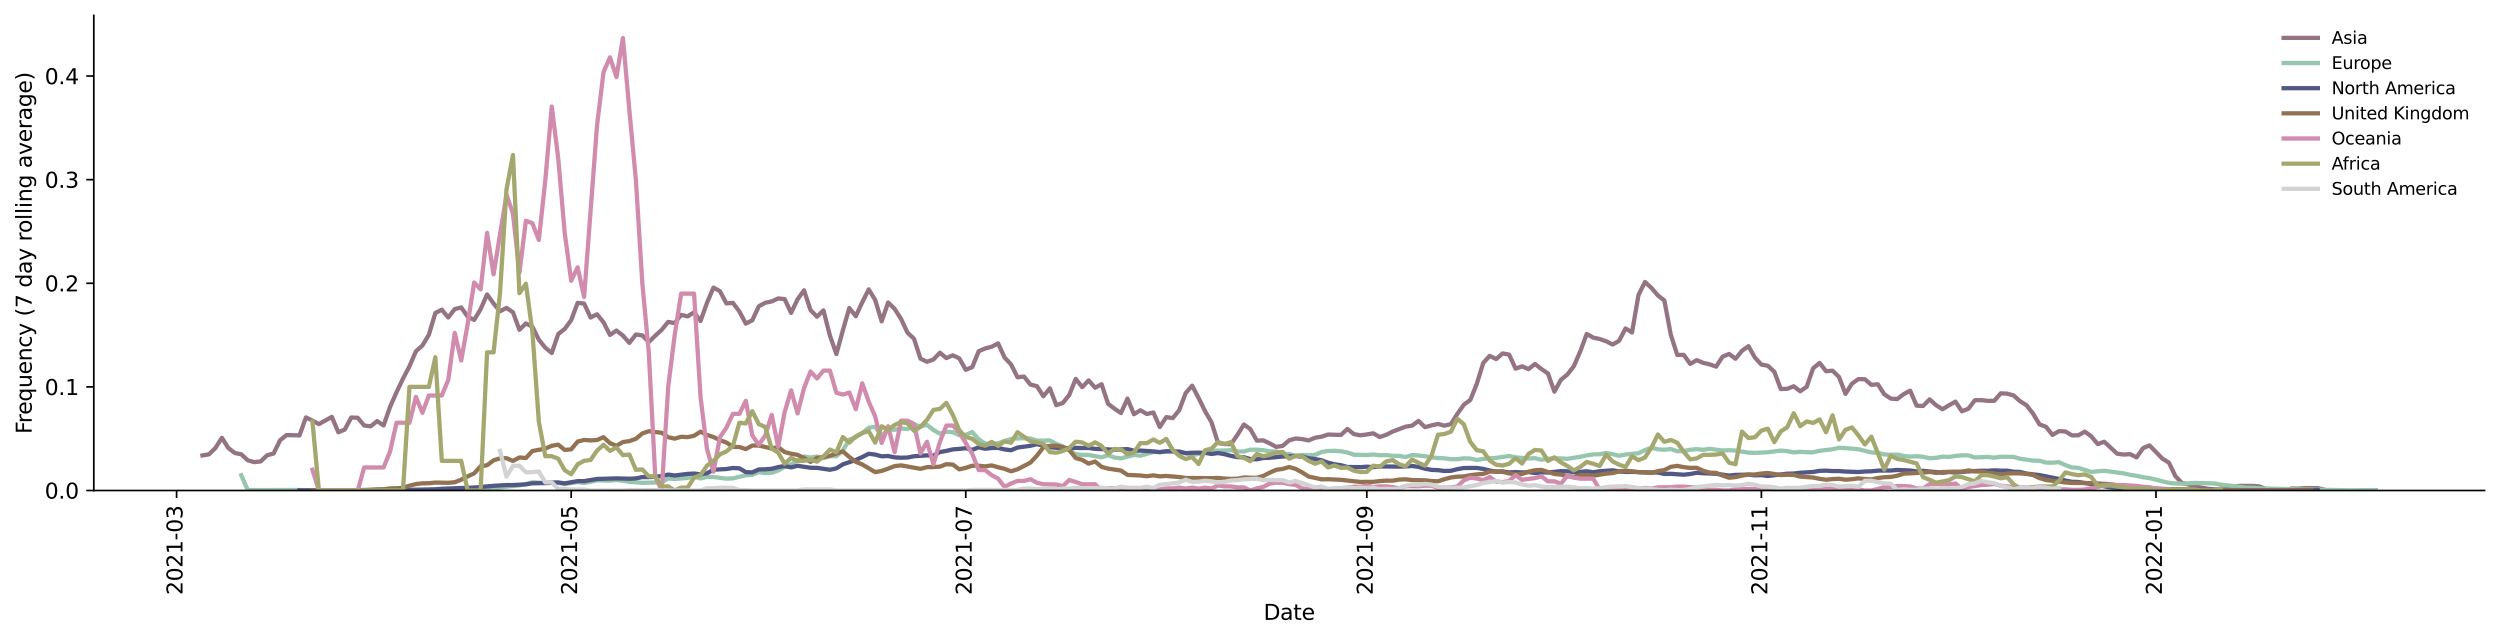 <?xml version="1.0" encoding="utf-8" standalone="no"?>
<!DOCTYPE svg PUBLIC "-//W3C//DTD SVG 1.1//EN"
  "http://www.w3.org/Graphics/SVG/1.1/DTD/svg11.dtd">
<svg height="298.621pt" version="1.1" viewBox="0 0 1166.981 298.621" width="1166.981pt" xmlns="http://www.w3.org/2000/svg" xmlns:xlink="http://www.w3.org/1999/xlink">
 <defs>
  <style type="text/css">*{stroke-linecap:butt;stroke-linejoin:round;}</style>
 </defs>
 <g id="figure_1">
  <g id="patch_1">
   <path d="M 0 298.621 
L 1166.981 298.621 
L 1166.981 0 
L 0 0 
z
" style="fill:#ffffff;"/>
  </g>
  <g id="axes_1">
   <g id="patch_2">
    <path d="M 43.781 228.96 
L 1159.781 228.96 
L 1159.781 7.2 
L 43.781 7.2 
z
" style="fill:#ffffff;"/>
   </g>
   <g id="matplotlib.axis_1">
    <g id="xtick_1">
     <g id="line2d_1">
      <defs>
       <path d="M 0 0 
L 0 3.5 
" id="m35ebd644ab" style="stroke:#000000;stroke-width:0.8;"/>
      </defs>
      <g>
       <use style="stroke:#000000;stroke-width:0.8;" x="82.431" xlink:href="#m35ebd644ab" y="228.96"/>
      </g>
     </g>
     <g id="text_1">
      <!-- 2021-03 -->
      <g transform="translate(85.19 277.743)rotate(-90)scale(0.1 -0.1)">
       <defs>
        <path d="M 1228 531 
L 3431 531 
L 3431 0 
L 469 0 
L 469 531 
Q 828 903 1448 1529 
Q 2069 2156 2228 2338 
Q 2531 2678 2651 2914 
Q 2772 3150 2772 3378 
Q 2772 3750 2511 3984 
Q 2250 4219 1831 4219 
Q 1534 4219 1204 4116 
Q 875 4013 500 3803 
L 500 4441 
Q 881 4594 1212 4672 
Q 1544 4750 1819 4750 
Q 2544 4750 2975 4387 
Q 3406 4025 3406 3419 
Q 3406 3131 3298 2873 
Q 3191 2616 2906 2266 
Q 2828 2175 2409 1742 
Q 1991 1309 1228 531 
z
" id="DejaVuSans-32" transform="scale(0.016)"/>
        <path d="M 2034 4250 
Q 1547 4250 1301 3770 
Q 1056 3291 1056 2328 
Q 1056 1369 1301 889 
Q 1547 409 2034 409 
Q 2525 409 2770 889 
Q 3016 1369 3016 2328 
Q 3016 3291 2770 3770 
Q 2525 4250 2034 4250 
z
M 2034 4750 
Q 2819 4750 3233 4129 
Q 3647 3509 3647 2328 
Q 3647 1150 3233 529 
Q 2819 -91 2034 -91 
Q 1250 -91 836 529 
Q 422 1150 422 2328 
Q 422 3509 836 4129 
Q 1250 4750 2034 4750 
z
" id="DejaVuSans-30" transform="scale(0.016)"/>
        <path d="M 794 531 
L 1825 531 
L 1825 4091 
L 703 3866 
L 703 4441 
L 1819 4666 
L 2450 4666 
L 2450 531 
L 3481 531 
L 3481 0 
L 794 0 
L 794 531 
z
" id="DejaVuSans-31" transform="scale(0.016)"/>
        <path d="M 313 2009 
L 1997 2009 
L 1997 1497 
L 313 1497 
L 313 2009 
z
" id="DejaVuSans-2d" transform="scale(0.016)"/>
        <path d="M 2597 2516 
Q 3050 2419 3304 2112 
Q 3559 1806 3559 1356 
Q 3559 666 3084 287 
Q 2609 -91 1734 -91 
Q 1441 -91 1130 -33 
Q 819 25 488 141 
L 488 750 
Q 750 597 1062 519 
Q 1375 441 1716 441 
Q 2309 441 2620 675 
Q 2931 909 2931 1356 
Q 2931 1769 2642 2001 
Q 2353 2234 1838 2234 
L 1294 2234 
L 1294 2753 
L 1863 2753 
Q 2328 2753 2575 2939 
Q 2822 3125 2822 3475 
Q 2822 3834 2567 4026 
Q 2313 4219 1838 4219 
Q 1578 4219 1281 4162 
Q 984 4106 628 3988 
L 628 4550 
Q 988 4650 1302 4700 
Q 1616 4750 1894 4750 
Q 2613 4750 3031 4423 
Q 3450 4097 3450 3541 
Q 3450 3153 3228 2886 
Q 3006 2619 2597 2516 
z
" id="DejaVuSans-33" transform="scale(0.016)"/>
       </defs>
       <use xlink:href="#DejaVuSans-32"/>
       <use x="63.623" xlink:href="#DejaVuSans-30"/>
       <use x="127.246" xlink:href="#DejaVuSans-32"/>
       <use x="190.869" xlink:href="#DejaVuSans-31"/>
       <use x="254.492" xlink:href="#DejaVuSans-2d"/>
       <use x="290.576" xlink:href="#DejaVuSans-30"/>
       <use x="354.199" xlink:href="#DejaVuSans-33"/>
      </g>
     </g>
    </g>
    <g id="xtick_2">
     <g id="line2d_2">
      <g>
       <use style="stroke:#000000;stroke-width:0.8;" x="266.619" xlink:href="#m35ebd644ab" y="228.96"/>
      </g>
     </g>
     <g id="text_2">
      <!-- 2021-05 -->
      <g transform="translate(269.378 277.743)rotate(-90)scale(0.1 -0.1)">
       <defs>
        <path d="M 691 4666 
L 3169 4666 
L 3169 4134 
L 1269 4134 
L 1269 2991 
Q 1406 3038 1543 3061 
Q 1681 3084 1819 3084 
Q 2600 3084 3056 2656 
Q 3513 2228 3513 1497 
Q 3513 744 3044 326 
Q 2575 -91 1722 -91 
Q 1428 -91 1123 -41 
Q 819 9 494 109 
L 494 744 
Q 775 591 1075 516 
Q 1375 441 1709 441 
Q 2250 441 2565 725 
Q 2881 1009 2881 1497 
Q 2881 1984 2565 2268 
Q 2250 2553 1709 2553 
Q 1456 2553 1204 2497 
Q 953 2441 691 2322 
L 691 4666 
z
" id="DejaVuSans-35" transform="scale(0.016)"/>
       </defs>
       <use xlink:href="#DejaVuSans-32"/>
       <use x="63.623" xlink:href="#DejaVuSans-30"/>
       <use x="127.246" xlink:href="#DejaVuSans-32"/>
       <use x="190.869" xlink:href="#DejaVuSans-31"/>
       <use x="254.492" xlink:href="#DejaVuSans-2d"/>
       <use x="290.576" xlink:href="#DejaVuSans-30"/>
       <use x="354.199" xlink:href="#DejaVuSans-35"/>
      </g>
     </g>
    </g>
    <g id="xtick_3">
     <g id="line2d_3">
      <g>
       <use style="stroke:#000000;stroke-width:0.8;" x="450.807" xlink:href="#m35ebd644ab" y="228.96"/>
      </g>
     </g>
     <g id="text_3">
      <!-- 2021-07 -->
      <g transform="translate(453.567 277.743)rotate(-90)scale(0.1 -0.1)">
       <defs>
        <path d="M 525 4666 
L 3525 4666 
L 3525 4397 
L 1831 0 
L 1172 0 
L 2766 4134 
L 525 4134 
L 525 4666 
z
" id="DejaVuSans-37" transform="scale(0.016)"/>
       </defs>
       <use xlink:href="#DejaVuSans-32"/>
       <use x="63.623" xlink:href="#DejaVuSans-30"/>
       <use x="127.246" xlink:href="#DejaVuSans-32"/>
       <use x="190.869" xlink:href="#DejaVuSans-31"/>
       <use x="254.492" xlink:href="#DejaVuSans-2d"/>
       <use x="290.576" xlink:href="#DejaVuSans-30"/>
       <use x="354.199" xlink:href="#DejaVuSans-37"/>
      </g>
     </g>
    </g>
    <g id="xtick_4">
     <g id="line2d_4">
      <g>
       <use style="stroke:#000000;stroke-width:0.8;" x="638.015" xlink:href="#m35ebd644ab" y="228.96"/>
      </g>
     </g>
     <g id="text_4">
      <!-- 2021-09 -->
      <g transform="translate(640.774 277.743)rotate(-90)scale(0.1 -0.1)">
       <defs>
        <path d="M 703 97 
L 703 672 
Q 941 559 1184 500 
Q 1428 441 1663 441 
Q 2288 441 2617 861 
Q 2947 1281 2994 2138 
Q 2813 1869 2534 1725 
Q 2256 1581 1919 1581 
Q 1219 1581 811 2004 
Q 403 2428 403 3163 
Q 403 3881 828 4315 
Q 1253 4750 1959 4750 
Q 2769 4750 3195 4129 
Q 3622 3509 3622 2328 
Q 3622 1225 3098 567 
Q 2575 -91 1691 -91 
Q 1453 -91 1209 -44 
Q 966 3 703 97 
z
M 1959 2075 
Q 2384 2075 2632 2365 
Q 2881 2656 2881 3163 
Q 2881 3666 2632 3958 
Q 2384 4250 1959 4250 
Q 1534 4250 1286 3958 
Q 1038 3666 1038 3163 
Q 1038 2656 1286 2365 
Q 1534 2075 1959 2075 
z
" id="DejaVuSans-39" transform="scale(0.016)"/>
       </defs>
       <use xlink:href="#DejaVuSans-32"/>
       <use x="63.623" xlink:href="#DejaVuSans-30"/>
       <use x="127.246" xlink:href="#DejaVuSans-32"/>
       <use x="190.869" xlink:href="#DejaVuSans-31"/>
       <use x="254.492" xlink:href="#DejaVuSans-2d"/>
       <use x="290.576" xlink:href="#DejaVuSans-30"/>
       <use x="354.199" xlink:href="#DejaVuSans-39"/>
      </g>
     </g>
    </g>
    <g id="xtick_5">
     <g id="line2d_5">
      <g>
       <use style="stroke:#000000;stroke-width:0.8;" x="822.203" xlink:href="#m35ebd644ab" y="228.96"/>
      </g>
     </g>
     <g id="text_5">
      <!-- 2021-11 -->
      <g transform="translate(824.963 277.743)rotate(-90)scale(0.1 -0.1)">
       <use xlink:href="#DejaVuSans-32"/>
       <use x="63.623" xlink:href="#DejaVuSans-30"/>
       <use x="127.246" xlink:href="#DejaVuSans-32"/>
       <use x="190.869" xlink:href="#DejaVuSans-31"/>
       <use x="254.492" xlink:href="#DejaVuSans-2d"/>
       <use x="290.576" xlink:href="#DejaVuSans-31"/>
       <use x="354.199" xlink:href="#DejaVuSans-31"/>
      </g>
     </g>
    </g>
    <g id="xtick_6">
     <g id="line2d_6">
      <g>
       <use style="stroke:#000000;stroke-width:0.8;" x="1006.392" xlink:href="#m35ebd644ab" y="228.96"/>
      </g>
     </g>
     <g id="text_6">
      <!-- 2022-01 -->
      <g transform="translate(1009.151 277.743)rotate(-90)scale(0.1 -0.1)">
       <use xlink:href="#DejaVuSans-32"/>
       <use x="63.623" xlink:href="#DejaVuSans-30"/>
       <use x="127.246" xlink:href="#DejaVuSans-32"/>
       <use x="190.869" xlink:href="#DejaVuSans-32"/>
       <use x="254.492" xlink:href="#DejaVuSans-2d"/>
       <use x="290.576" xlink:href="#DejaVuSans-30"/>
       <use x="354.199" xlink:href="#DejaVuSans-31"/>
      </g>
     </g>
    </g>
    <g id="text_7">
     <!-- Date -->
     <g transform="translate(589.83 289.341)scale(0.1 -0.1)">
      <defs>
       <path d="M 1259 4147 
L 1259 519 
L 2022 519 
Q 2988 519 3436 956 
Q 3884 1394 3884 2338 
Q 3884 3275 3436 3711 
Q 2988 4147 2022 4147 
L 1259 4147 
z
M 628 4666 
L 1925 4666 
Q 3281 4666 3915 4102 
Q 4550 3538 4550 2338 
Q 4550 1131 3912 565 
Q 3275 0 1925 0 
L 628 0 
L 628 4666 
z
" id="DejaVuSans-44" transform="scale(0.016)"/>
       <path d="M 2194 1759 
Q 1497 1759 1228 1600 
Q 959 1441 959 1056 
Q 959 750 1161 570 
Q 1363 391 1709 391 
Q 2188 391 2477 730 
Q 2766 1069 2766 1631 
L 2766 1759 
L 2194 1759 
z
M 3341 1997 
L 3341 0 
L 2766 0 
L 2766 531 
Q 2569 213 2275 61 
Q 1981 -91 1556 -91 
Q 1019 -91 701 211 
Q 384 513 384 1019 
Q 384 1609 779 1909 
Q 1175 2209 1959 2209 
L 2766 2209 
L 2766 2266 
Q 2766 2663 2505 2880 
Q 2244 3097 1772 3097 
Q 1472 3097 1187 3025 
Q 903 2953 641 2809 
L 641 3341 
Q 956 3463 1253 3523 
Q 1550 3584 1831 3584 
Q 2591 3584 2966 3190 
Q 3341 2797 3341 1997 
z
" id="DejaVuSans-61" transform="scale(0.016)"/>
       <path d="M 1172 4494 
L 1172 3500 
L 2356 3500 
L 2356 3053 
L 1172 3053 
L 1172 1153 
Q 1172 725 1289 603 
Q 1406 481 1766 481 
L 2356 481 
L 2356 0 
L 1766 0 
Q 1100 0 847 248 
Q 594 497 594 1153 
L 594 3053 
L 172 3053 
L 172 3500 
L 594 3500 
L 594 4494 
L 1172 4494 
z
" id="DejaVuSans-74" transform="scale(0.016)"/>
       <path d="M 3597 1894 
L 3597 1613 
L 953 1613 
Q 991 1019 1311 708 
Q 1631 397 2203 397 
Q 2534 397 2845 478 
Q 3156 559 3463 722 
L 3463 178 
Q 3153 47 2828 -22 
Q 2503 -91 2169 -91 
Q 1331 -91 842 396 
Q 353 884 353 1716 
Q 353 2575 817 3079 
Q 1281 3584 2069 3584 
Q 2775 3584 3186 3129 
Q 3597 2675 3597 1894 
z
M 3022 2063 
Q 3016 2534 2758 2815 
Q 2500 3097 2075 3097 
Q 1594 3097 1305 2825 
Q 1016 2553 972 2059 
L 3022 2063 
z
" id="DejaVuSans-65" transform="scale(0.016)"/>
      </defs>
      <use xlink:href="#DejaVuSans-44"/>
      <use x="77.002" xlink:href="#DejaVuSans-61"/>
      <use x="138.281" xlink:href="#DejaVuSans-74"/>
      <use x="177.49" xlink:href="#DejaVuSans-65"/>
     </g>
    </g>
   </g>
   <g id="matplotlib.axis_2">
    <g id="ytick_1">
     <g id="line2d_7">
      <defs>
       <path d="M 0 0 
L -3.5 0 
" id="mbe290a6f33" style="stroke:#000000;stroke-width:0.8;"/>
      </defs>
      <g>
       <use style="stroke:#000000;stroke-width:0.8;" x="43.781" xlink:href="#mbe290a6f33" y="228.96"/>
      </g>
     </g>
     <g id="text_8">
      <!-- 0.0 -->
      <g transform="translate(20.878 232.759)scale(0.1 -0.1)">
       <defs>
        <path d="M 684 794 
L 1344 794 
L 1344 0 
L 684 0 
L 684 794 
z
" id="DejaVuSans-2e" transform="scale(0.016)"/>
       </defs>
       <use xlink:href="#DejaVuSans-30"/>
       <use x="63.623" xlink:href="#DejaVuSans-2e"/>
       <use x="95.41" xlink:href="#DejaVuSans-30"/>
      </g>
     </g>
    </g>
    <g id="ytick_2">
     <g id="line2d_8">
      <g>
       <use style="stroke:#000000;stroke-width:0.8;" x="43.781" xlink:href="#mbe290a6f33" y="180.594"/>
      </g>
     </g>
     <g id="text_9">
      <!-- 0.1 -->
      <g transform="translate(20.878 184.393)scale(0.1 -0.1)">
       <use xlink:href="#DejaVuSans-30"/>
       <use x="63.623" xlink:href="#DejaVuSans-2e"/>
       <use x="95.41" xlink:href="#DejaVuSans-31"/>
      </g>
     </g>
    </g>
    <g id="ytick_3">
     <g id="line2d_9">
      <g>
       <use style="stroke:#000000;stroke-width:0.8;" x="43.781" xlink:href="#mbe290a6f33" y="132.227"/>
      </g>
     </g>
     <g id="text_10">
      <!-- 0.2 -->
      <g transform="translate(20.878 136.026)scale(0.1 -0.1)">
       <use xlink:href="#DejaVuSans-30"/>
       <use x="63.623" xlink:href="#DejaVuSans-2e"/>
       <use x="95.41" xlink:href="#DejaVuSans-32"/>
      </g>
     </g>
    </g>
    <g id="ytick_4">
     <g id="line2d_10">
      <g>
       <use style="stroke:#000000;stroke-width:0.8;" x="43.781" xlink:href="#mbe290a6f33" y="83.861"/>
      </g>
     </g>
     <g id="text_11">
      <!-- 0.3 -->
      <g transform="translate(20.878 87.66)scale(0.1 -0.1)">
       <use xlink:href="#DejaVuSans-30"/>
       <use x="63.623" xlink:href="#DejaVuSans-2e"/>
       <use x="95.41" xlink:href="#DejaVuSans-33"/>
      </g>
     </g>
    </g>
    <g id="ytick_5">
     <g id="line2d_11">
      <g>
       <use style="stroke:#000000;stroke-width:0.8;" x="43.781" xlink:href="#mbe290a6f33" y="35.494"/>
      </g>
     </g>
     <g id="text_12">
      <!-- 0.4 -->
      <g transform="translate(20.878 39.294)scale(0.1 -0.1)">
       <defs>
        <path d="M 2419 4116 
L 825 1625 
L 2419 1625 
L 2419 4116 
z
M 2253 4666 
L 3047 4666 
L 3047 1625 
L 3713 1625 
L 3713 1100 
L 3047 1100 
L 3047 0 
L 2419 0 
L 2419 1100 
L 313 1100 
L 313 1709 
L 2253 4666 
z
" id="DejaVuSans-34" transform="scale(0.016)"/>
       </defs>
       <use xlink:href="#DejaVuSans-30"/>
       <use x="63.623" xlink:href="#DejaVuSans-2e"/>
       <use x="95.41" xlink:href="#DejaVuSans-34"/>
      </g>
     </g>
    </g>
    <g id="text_13">
     <!-- Frequency (7 day rolling average) -->
     <g transform="translate(14.798 202.529)rotate(-90)scale(0.1 -0.1)">
      <defs>
       <path d="M 628 4666 
L 3309 4666 
L 3309 4134 
L 1259 4134 
L 1259 2759 
L 3109 2759 
L 3109 2228 
L 1259 2228 
L 1259 0 
L 628 0 
L 628 4666 
z
" id="DejaVuSans-46" transform="scale(0.016)"/>
       <path d="M 2631 2963 
Q 2534 3019 2420 3045 
Q 2306 3072 2169 3072 
Q 1681 3072 1420 2755 
Q 1159 2438 1159 1844 
L 1159 0 
L 581 0 
L 581 3500 
L 1159 3500 
L 1159 2956 
Q 1341 3275 1631 3429 
Q 1922 3584 2338 3584 
Q 2397 3584 2469 3576 
Q 2541 3569 2628 3553 
L 2631 2963 
z
" id="DejaVuSans-72" transform="scale(0.016)"/>
       <path d="M 947 1747 
Q 947 1113 1208 752 
Q 1469 391 1925 391 
Q 2381 391 2643 752 
Q 2906 1113 2906 1747 
Q 2906 2381 2643 2742 
Q 2381 3103 1925 3103 
Q 1469 3103 1208 2742 
Q 947 2381 947 1747 
z
M 2906 525 
Q 2725 213 2448 61 
Q 2172 -91 1784 -91 
Q 1150 -91 751 415 
Q 353 922 353 1747 
Q 353 2572 751 3078 
Q 1150 3584 1784 3584 
Q 2172 3584 2448 3432 
Q 2725 3281 2906 2969 
L 2906 3500 
L 3481 3500 
L 3481 -1331 
L 2906 -1331 
L 2906 525 
z
" id="DejaVuSans-71" transform="scale(0.016)"/>
       <path d="M 544 1381 
L 544 3500 
L 1119 3500 
L 1119 1403 
Q 1119 906 1312 657 
Q 1506 409 1894 409 
Q 2359 409 2629 706 
Q 2900 1003 2900 1516 
L 2900 3500 
L 3475 3500 
L 3475 0 
L 2900 0 
L 2900 538 
Q 2691 219 2414 64 
Q 2138 -91 1772 -91 
Q 1169 -91 856 284 
Q 544 659 544 1381 
z
M 1991 3584 
L 1991 3584 
z
" id="DejaVuSans-75" transform="scale(0.016)"/>
       <path d="M 3513 2113 
L 3513 0 
L 2938 0 
L 2938 2094 
Q 2938 2591 2744 2837 
Q 2550 3084 2163 3084 
Q 1697 3084 1428 2787 
Q 1159 2491 1159 1978 
L 1159 0 
L 581 0 
L 581 3500 
L 1159 3500 
L 1159 2956 
Q 1366 3272 1645 3428 
Q 1925 3584 2291 3584 
Q 2894 3584 3203 3211 
Q 3513 2838 3513 2113 
z
" id="DejaVuSans-6e" transform="scale(0.016)"/>
       <path d="M 3122 3366 
L 3122 2828 
Q 2878 2963 2633 3030 
Q 2388 3097 2138 3097 
Q 1578 3097 1268 2742 
Q 959 2388 959 1747 
Q 959 1106 1268 751 
Q 1578 397 2138 397 
Q 2388 397 2633 464 
Q 2878 531 3122 666 
L 3122 134 
Q 2881 22 2623 -34 
Q 2366 -91 2075 -91 
Q 1284 -91 818 406 
Q 353 903 353 1747 
Q 353 2603 823 3093 
Q 1294 3584 2113 3584 
Q 2378 3584 2631 3529 
Q 2884 3475 3122 3366 
z
" id="DejaVuSans-63" transform="scale(0.016)"/>
       <path d="M 2059 -325 
Q 1816 -950 1584 -1140 
Q 1353 -1331 966 -1331 
L 506 -1331 
L 506 -850 
L 844 -850 
Q 1081 -850 1212 -737 
Q 1344 -625 1503 -206 
L 1606 56 
L 191 3500 
L 800 3500 
L 1894 763 
L 2988 3500 
L 3597 3500 
L 2059 -325 
z
" id="DejaVuSans-79" transform="scale(0.016)"/>
       <path id="DejaVuSans-20" transform="scale(0.016)"/>
       <path d="M 1984 4856 
Q 1566 4138 1362 3434 
Q 1159 2731 1159 2009 
Q 1159 1288 1364 580 
Q 1569 -128 1984 -844 
L 1484 -844 
Q 1016 -109 783 600 
Q 550 1309 550 2009 
Q 550 2706 781 3412 
Q 1013 4119 1484 4856 
L 1984 4856 
z
" id="DejaVuSans-28" transform="scale(0.016)"/>
       <path d="M 2906 2969 
L 2906 4863 
L 3481 4863 
L 3481 0 
L 2906 0 
L 2906 525 
Q 2725 213 2448 61 
Q 2172 -91 1784 -91 
Q 1150 -91 751 415 
Q 353 922 353 1747 
Q 353 2572 751 3078 
Q 1150 3584 1784 3584 
Q 2172 3584 2448 3432 
Q 2725 3281 2906 2969 
z
M 947 1747 
Q 947 1113 1208 752 
Q 1469 391 1925 391 
Q 2381 391 2643 752 
Q 2906 1113 2906 1747 
Q 2906 2381 2643 2742 
Q 2381 3103 1925 3103 
Q 1469 3103 1208 2742 
Q 947 2381 947 1747 
z
" id="DejaVuSans-64" transform="scale(0.016)"/>
       <path d="M 1959 3097 
Q 1497 3097 1228 2736 
Q 959 2375 959 1747 
Q 959 1119 1226 758 
Q 1494 397 1959 397 
Q 2419 397 2687 759 
Q 2956 1122 2956 1747 
Q 2956 2369 2687 2733 
Q 2419 3097 1959 3097 
z
M 1959 3584 
Q 2709 3584 3137 3096 
Q 3566 2609 3566 1747 
Q 3566 888 3137 398 
Q 2709 -91 1959 -91 
Q 1206 -91 779 398 
Q 353 888 353 1747 
Q 353 2609 779 3096 
Q 1206 3584 1959 3584 
z
" id="DejaVuSans-6f" transform="scale(0.016)"/>
       <path d="M 603 4863 
L 1178 4863 
L 1178 0 
L 603 0 
L 603 4863 
z
" id="DejaVuSans-6c" transform="scale(0.016)"/>
       <path d="M 603 3500 
L 1178 3500 
L 1178 0 
L 603 0 
L 603 3500 
z
M 603 4863 
L 1178 4863 
L 1178 4134 
L 603 4134 
L 603 4863 
z
" id="DejaVuSans-69" transform="scale(0.016)"/>
       <path d="M 2906 1791 
Q 2906 2416 2648 2759 
Q 2391 3103 1925 3103 
Q 1463 3103 1205 2759 
Q 947 2416 947 1791 
Q 947 1169 1205 825 
Q 1463 481 1925 481 
Q 2391 481 2648 825 
Q 2906 1169 2906 1791 
z
M 3481 434 
Q 3481 -459 3084 -895 
Q 2688 -1331 1869 -1331 
Q 1566 -1331 1297 -1286 
Q 1028 -1241 775 -1147 
L 775 -588 
Q 1028 -725 1275 -790 
Q 1522 -856 1778 -856 
Q 2344 -856 2625 -561 
Q 2906 -266 2906 331 
L 2906 616 
Q 2728 306 2450 153 
Q 2172 0 1784 0 
Q 1141 0 747 490 
Q 353 981 353 1791 
Q 353 2603 747 3093 
Q 1141 3584 1784 3584 
Q 2172 3584 2450 3431 
Q 2728 3278 2906 2969 
L 2906 3500 
L 3481 3500 
L 3481 434 
z
" id="DejaVuSans-67" transform="scale(0.016)"/>
       <path d="M 191 3500 
L 800 3500 
L 1894 563 
L 2988 3500 
L 3597 3500 
L 2284 0 
L 1503 0 
L 191 3500 
z
" id="DejaVuSans-76" transform="scale(0.016)"/>
       <path d="M 513 4856 
L 1013 4856 
Q 1481 4119 1714 3412 
Q 1947 2706 1947 2009 
Q 1947 1309 1714 600 
Q 1481 -109 1013 -844 
L 513 -844 
Q 928 -128 1133 580 
Q 1338 1288 1338 2009 
Q 1338 2731 1133 3434 
Q 928 4138 513 4856 
z
" id="DejaVuSans-29" transform="scale(0.016)"/>
      </defs>
      <use xlink:href="#DejaVuSans-46"/>
      <use x="50.27" xlink:href="#DejaVuSans-72"/>
      <use x="89.133" xlink:href="#DejaVuSans-65"/>
      <use x="150.656" xlink:href="#DejaVuSans-71"/>
      <use x="214.133" xlink:href="#DejaVuSans-75"/>
      <use x="277.512" xlink:href="#DejaVuSans-65"/>
      <use x="339.035" xlink:href="#DejaVuSans-6e"/>
      <use x="402.414" xlink:href="#DejaVuSans-63"/>
      <use x="457.395" xlink:href="#DejaVuSans-79"/>
      <use x="516.574" xlink:href="#DejaVuSans-20"/>
      <use x="548.361" xlink:href="#DejaVuSans-28"/>
      <use x="587.375" xlink:href="#DejaVuSans-37"/>
      <use x="650.998" xlink:href="#DejaVuSans-20"/>
      <use x="682.785" xlink:href="#DejaVuSans-64"/>
      <use x="746.262" xlink:href="#DejaVuSans-61"/>
      <use x="807.541" xlink:href="#DejaVuSans-79"/>
      <use x="866.721" xlink:href="#DejaVuSans-20"/>
      <use x="898.508" xlink:href="#DejaVuSans-72"/>
      <use x="937.371" xlink:href="#DejaVuSans-6f"/>
      <use x="998.553" xlink:href="#DejaVuSans-6c"/>
      <use x="1026.336" xlink:href="#DejaVuSans-6c"/>
      <use x="1054.119" xlink:href="#DejaVuSans-69"/>
      <use x="1081.902" xlink:href="#DejaVuSans-6e"/>
      <use x="1145.281" xlink:href="#DejaVuSans-67"/>
      <use x="1208.758" xlink:href="#DejaVuSans-20"/>
      <use x="1240.545" xlink:href="#DejaVuSans-61"/>
      <use x="1301.824" xlink:href="#DejaVuSans-76"/>
      <use x="1361.004" xlink:href="#DejaVuSans-65"/>
      <use x="1422.527" xlink:href="#DejaVuSans-72"/>
      <use x="1463.641" xlink:href="#DejaVuSans-61"/>
      <use x="1524.92" xlink:href="#DejaVuSans-67"/>
      <use x="1588.396" xlink:href="#DejaVuSans-65"/>
      <use x="1649.92" xlink:href="#DejaVuSans-29"/>
     </g>
    </g>
   </g>
   <g id="line2d_12">
    <path clip-path="url(#p73d1727043)" d="M 94.509 212.589 
L 97.528 212.094 
L 100.547 209.134 
L 103.567 204.377 
L 106.586 209.121 
L 109.606 211.472 
L 112.625 212.05 
L 115.645 214.857 
L 118.664 215.719 
L 121.684 215.373 
L 124.703 212.515 
L 127.723 211.7 
L 130.742 205.488 
L 133.762 203.083 
L 139.801 203.248 
L 142.82 194.853 
L 145.84 196.335 
L 148.859 197.974 
L 154.898 194.59 
L 157.918 201.774 
L 160.937 200.507 
L 163.957 194.9 
L 166.976 195.013 
L 169.996 198.616 
L 173.015 199.01 
L 176.034 196.573 
L 179.054 198.604 
L 182.073 189.947 
L 185.093 183.106 
L 188.112 176.754 
L 191.132 170.996 
L 194.151 163.971 
L 197.171 161.279 
L 200.19 156.265 
L 203.21 146.107 
L 206.229 144.554 
L 209.249 148.202 
L 212.268 144.274 
L 215.288 143.524 
L 218.307 147.793 
L 221.327 149.355 
L 224.346 144.306 
L 227.366 137.448 
L 230.385 141.667 
L 233.405 145.304 
L 236.424 143.727 
L 239.444 145.772 
L 242.463 153.948 
L 245.483 150.985 
L 248.502 152.494 
L 251.522 158.554 
L 254.541 162.307 
L 257.56 164.764 
L 260.58 155.93 
L 263.599 153.546 
L 266.619 149.438 
L 269.638 141.372 
L 272.658 141.692 
L 275.677 148.204 
L 278.697 146.707 
L 281.716 150.445 
L 284.736 156.359 
L 287.755 154.292 
L 290.775 156.662 
L 293.794 160.051 
L 296.814 156.145 
L 299.833 156.568 
L 302.853 159.648 
L 305.872 156.714 
L 308.892 153.935 
L 311.911 150.264 
L 314.931 150.824 
L 317.95 146.973 
L 320.97 147.686 
L 323.989 145.793 
L 327.009 149.83 
L 330.028 141.346 
L 333.047 134.241 
L 336.067 135.921 
L 339.086 141.632 
L 342.106 141.37 
L 345.125 145.379 
L 348.145 151.063 
L 351.164 149.493 
L 354.184 142.996 
L 357.203 141.32 
L 360.223 140.701 
L 363.242 139.311 
L 366.262 139.613 
L 369.281 146.062 
L 372.301 139.704 
L 375.32 135.51 
L 378.34 144.749 
L 381.359 147.822 
L 384.379 144.884 
L 387.398 156.639 
L 390.418 165.247 
L 393.437 154.203 
L 396.457 143.79 
L 399.476 147.606 
L 402.496 141.097 
L 405.515 135.082 
L 408.534 140.062 
L 411.554 149.992 
L 414.573 141.201 
L 417.593 144.165 
L 420.612 148.888 
L 423.632 155.324 
L 426.651 158.123 
L 429.671 167.433 
L 432.69 168.864 
L 435.71 167.804 
L 438.729 164.652 
L 441.749 167.14 
L 444.768 165.861 
L 447.788 167.271 
L 450.807 172.637 
L 453.827 171.369 
L 456.846 163.96 
L 459.866 162.663 
L 462.885 161.874 
L 465.905 160.279 
L 468.924 166.892 
L 471.944 170.097 
L 474.963 176.109 
L 477.983 175.766 
L 481.002 179.522 
L 484.022 180.265 
L 487.041 184.955 
L 490.06 181.266 
L 493.08 189.121 
L 496.099 188.104 
L 499.119 184.369 
L 502.138 176.864 
L 505.158 180.691 
L 508.177 177.57 
L 511.197 180.987 
L 514.216 179.354 
L 517.236 188.45 
L 520.255 190.801 
L 523.275 192.773 
L 526.294 186.065 
L 529.314 193.355 
L 532.333 191.511 
L 535.353 193.271 
L 538.372 192.552 
L 541.392 199.308 
L 544.411 194.707 
L 547.431 195.18 
L 550.45 191.463 
L 553.47 183.471 
L 556.489 180.045 
L 559.509 185.791 
L 562.528 191.94 
L 565.547 197.173 
L 568.567 206.74 
L 571.586 207.276 
L 574.606 207.311 
L 577.625 203.02 
L 580.645 198.165 
L 583.664 200.335 
L 586.684 205.67 
L 589.703 205.569 
L 592.723 206.985 
L 595.742 208.613 
L 598.762 208.123 
L 601.781 205.541 
L 604.801 204.685 
L 607.82 204.962 
L 610.84 205.593 
L 613.859 204.328 
L 616.879 203.846 
L 619.898 202.841 
L 625.937 203.036 
L 628.957 200.242 
L 631.976 202.624 
L 634.996 203.205 
L 638.015 202.798 
L 641.034 202.258 
L 644.054 203.995 
L 647.073 202.978 
L 650.093 201.445 
L 656.132 199.168 
L 659.151 198.688 
L 662.171 196.485 
L 665.19 199.402 
L 668.21 198.562 
L 671.229 197.891 
L 674.249 198.707 
L 677.268 197.961 
L 680.288 193.154 
L 683.307 188.931 
L 686.327 186.7 
L 689.346 179.2 
L 692.366 169.413 
L 695.385 166.118 
L 698.405 167.607 
L 701.424 164.979 
L 704.444 165.519 
L 707.463 172.067 
L 710.483 171.002 
L 713.502 172.294 
L 716.522 169.896 
L 719.541 172.261 
L 722.56 174.337 
L 725.58 182.827 
L 728.599 177.311 
L 731.619 174.839 
L 734.638 170.966 
L 737.658 164.023 
L 740.677 155.866 
L 743.697 157.602 
L 746.716 158.24 
L 749.736 159.3 
L 752.755 160.812 
L 755.775 159.11 
L 758.794 153.314 
L 761.814 155.191 
L 764.833 137.706 
L 767.853 131.622 
L 770.872 134.396 
L 773.892 137.918 
L 776.911 140.257 
L 779.931 156.306 
L 782.95 165.687 
L 785.97 165.652 
L 788.989 169.869 
L 792.009 168.1 
L 795.028 169.377 
L 798.047 170.07 
L 801.067 171.144 
L 804.086 166.492 
L 807.106 165.232 
L 810.125 167.457 
L 813.145 163.747 
L 816.164 161.597 
L 819.184 166.925 
L 822.203 170.19 
L 825.223 170.726 
L 828.242 173.552 
L 831.262 181.602 
L 834.281 181.474 
L 837.301 180.302 
L 840.32 182.645 
L 843.34 180.55 
L 846.359 171.901 
L 849.379 169.422 
L 852.398 173.267 
L 855.418 173.029 
L 858.437 175.958 
L 861.457 183.848 
L 864.476 179.074 
L 867.496 176.968 
L 870.515 177.017 
L 873.534 179.638 
L 876.554 179.37 
L 879.573 184.039 
L 882.593 186.056 
L 885.612 186.291 
L 888.632 183.977 
L 891.651 182.374 
L 894.671 189.362 
L 897.69 189.507 
L 900.71 186.414 
L 903.729 189.133 
L 906.749 191.024 
L 909.768 189.171 
L 912.788 187.494 
L 915.807 191.983 
L 918.827 190.799 
L 921.846 186.832 
L 924.866 186.79 
L 927.885 187.111 
L 930.905 187.104 
L 933.924 183.618 
L 936.944 183.752 
L 939.963 184.601 
L 942.983 187.309 
L 946.002 189.203 
L 949.022 193.105 
L 952.041 198.122 
L 955.06 199.221 
L 958.08 203.027 
L 961.099 201.241 
L 964.119 201.425 
L 967.138 203.237 
L 970.158 203.202 
L 973.177 201.485 
L 976.197 203.7 
L 979.216 207.282 
L 982.236 206.209 
L 988.275 211.778 
L 991.294 212.186 
L 994.314 211.989 
L 997.333 213.503 
L 1000.353 209.209 
L 1003.372 207.922 
L 1009.411 214.098 
L 1012.431 215.96 
L 1015.45 222.243 
L 1018.47 225.443 
L 1021.489 226.146 
L 1024.509 226.998 
L 1030.547 228.14 
L 1033.567 228.429 
L 1036.586 228.466 
L 1039.606 228.365 
L 1042.625 227.132 
L 1045.645 226.783 
L 1051.684 226.81 
L 1054.703 227.078 
L 1057.723 228.285 
L 1060.742 228.634 
L 1063.762 228.634 
L 1066.781 228.877 
L 1069.801 228.007 
L 1072.82 228.09 
L 1075.84 227.828 
L 1081.879 227.828 
L 1084.898 228.596 
L 1084.898 228.596 
" style="fill:none;stroke:#947383;stroke-linecap:square;stroke-width:2;"/>
   </g>
   <g id="line2d_13">
    <path clip-path="url(#p73d1727043)" d="M 112.625 221.857 
L 115.645 228.766 
L 139.801 228.722 
L 142.82 228.927 
L 163.957 228.906 
L 166.976 228.753 
L 176.034 228.683 
L 179.054 228.565 
L 182.073 228.772 
L 194.151 228.668 
L 200.19 228.531 
L 203.21 228.629 
L 206.229 228.474 
L 212.268 228.479 
L 218.307 228.319 
L 221.327 228.439 
L 230.385 227.9 
L 233.405 227.672 
L 236.424 227.153 
L 242.463 226.604 
L 245.483 225.988 
L 248.502 225.128 
L 254.541 225.415 
L 257.56 225.023 
L 260.58 225.363 
L 263.599 225.975 
L 269.638 224.991 
L 272.658 225.458 
L 275.677 224.898 
L 278.697 224.203 
L 284.736 224.359 
L 287.755 224.068 
L 290.775 224.393 
L 293.794 224.916 
L 299.833 225.374 
L 308.892 225.126 
L 311.911 223.341 
L 314.931 223.607 
L 320.97 223.079 
L 323.989 222.446 
L 327.009 223.366 
L 330.028 222.59 
L 333.047 222.643 
L 339.086 223.44 
L 342.106 223.285 
L 348.145 221.863 
L 351.164 221.638 
L 354.184 220.374 
L 357.203 220.799 
L 360.223 220.664 
L 363.242 219.621 
L 366.262 217.968 
L 369.281 216.795 
L 372.301 214.82 
L 375.32 213.09 
L 378.34 213.578 
L 381.359 213.079 
L 384.379 213.842 
L 387.398 212.917 
L 390.418 212.939 
L 393.437 210.264 
L 396.457 205.17 
L 399.476 204.131 
L 402.496 202.165 
L 405.515 199.683 
L 408.534 199.213 
L 411.554 203.421 
L 414.573 200.369 
L 417.593 200.63 
L 420.612 200 
L 423.632 200.269 
L 426.651 198.172 
L 429.671 199.036 
L 432.69 198.341 
L 435.71 200.727 
L 438.729 202.426 
L 441.749 201.516 
L 444.768 201.751 
L 447.788 203.152 
L 450.807 203.007 
L 453.827 201.692 
L 456.846 205.075 
L 459.866 207.055 
L 462.885 207.217 
L 465.905 206.945 
L 468.924 205.818 
L 471.944 204.94 
L 474.963 204.643 
L 477.983 204.573 
L 481.002 204.729 
L 484.022 205.654 
L 487.041 205.706 
L 490.06 205.556 
L 493.08 207.223 
L 496.099 208.324 
L 502.138 212.019 
L 505.158 212.347 
L 508.177 212.346 
L 514.216 213.491 
L 517.236 212.475 
L 520.255 213.588 
L 523.275 213.936 
L 529.314 212.382 
L 532.333 212.717 
L 538.372 210.988 
L 541.392 211.034 
L 547.431 210.626 
L 550.45 211.346 
L 553.47 211.544 
L 556.489 212.415 
L 559.509 211.922 
L 562.528 211.208 
L 565.547 210.334 
L 571.586 210.321 
L 574.606 210.128 
L 577.625 210.74 
L 580.645 210.748 
L 583.664 209.933 
L 586.684 209.904 
L 589.703 210.137 
L 592.723 210.696 
L 595.742 210.768 
L 598.762 211.959 
L 601.781 211.928 
L 604.801 212.668 
L 607.82 212.345 
L 610.84 212.515 
L 613.859 212.354 
L 616.879 210.984 
L 619.898 210.521 
L 622.918 210.443 
L 625.937 210.673 
L 628.957 211.216 
L 631.976 212.258 
L 638.015 212.395 
L 641.034 212.163 
L 644.054 212.491 
L 647.073 212.433 
L 650.093 212.766 
L 653.112 212.798 
L 656.132 213.342 
L 659.151 212.399 
L 662.171 212.618 
L 665.19 212.966 
L 668.21 213.5 
L 671.229 213.808 
L 674.249 213.918 
L 677.268 214.355 
L 680.288 214.337 
L 683.307 213.937 
L 686.327 214.035 
L 689.346 214.725 
L 692.366 214.232 
L 698.405 213.728 
L 704.444 212.853 
L 707.463 213.475 
L 713.502 214.034 
L 716.522 213.868 
L 719.541 214.64 
L 722.56 214.09 
L 725.58 213.973 
L 728.599 213.97 
L 731.619 214.177 
L 737.658 213.222 
L 740.677 212.572 
L 743.697 212.104 
L 746.716 212.028 
L 749.736 211.406 
L 752.755 212.012 
L 755.775 212.761 
L 758.794 212.14 
L 764.833 211.573 
L 767.853 210.097 
L 770.872 208.963 
L 773.892 209.727 
L 776.911 209.924 
L 779.931 209.616 
L 782.95 210.62 
L 785.97 210.549 
L 788.989 209.927 
L 792.009 209.657 
L 795.028 209.976 
L 798.047 209.512 
L 804.086 210.292 
L 807.106 210.146 
L 810.125 210.318 
L 816.164 211.291 
L 819.184 211.414 
L 825.223 211.105 
L 831.262 210.329 
L 834.281 210.581 
L 837.301 211.18 
L 840.32 210.894 
L 843.34 211.099 
L 846.359 211.135 
L 849.379 210.42 
L 855.418 209.709 
L 858.437 209.031 
L 861.457 209.169 
L 867.496 209.696 
L 873.534 211.204 
L 876.554 211.384 
L 879.573 212.115 
L 882.593 212.293 
L 885.612 212.209 
L 888.632 212.811 
L 891.651 213.125 
L 894.671 212.965 
L 897.69 213.233 
L 900.71 213.905 
L 903.729 213.728 
L 906.749 213.16 
L 909.768 213.315 
L 912.788 212.843 
L 915.807 212.548 
L 918.827 212.558 
L 921.846 213.528 
L 927.885 213.308 
L 930.905 213.635 
L 933.924 213.217 
L 939.963 213.281 
L 942.983 214.15 
L 949.022 215.011 
L 952.041 215.057 
L 955.06 215.923 
L 958.08 215.983 
L 961.099 215.743 
L 964.119 217.113 
L 967.138 218.206 
L 970.158 218.398 
L 976.197 220.29 
L 979.216 219.962 
L 982.236 219.76 
L 991.294 220.973 
L 994.314 221.64 
L 997.333 222.107 
L 1000.353 222.775 
L 1003.372 223.172 
L 1012.431 225.403 
L 1015.45 225.671 
L 1018.47 225.803 
L 1024.509 225.43 
L 1033.567 225.673 
L 1036.586 226.217 
L 1042.625 226.88 
L 1048.664 227.66 
L 1051.684 227.737 
L 1054.703 227.962 
L 1066.781 228.292 
L 1072.82 228.443 
L 1096.976 228.857 
L 1109.054 228.762 
L 1109.054 228.762 
" style="fill:none;stroke:#96c6ad;stroke-linecap:square;stroke-width:2;"/>
   </g>
   <g id="line2d_14">
    <path clip-path="url(#p73d1727043)" d="M 139.801 228.868 
L 151.879 228.915 
L 166.976 228.84 
L 173.015 228.814 
L 176.034 228.717 
L 185.093 228.797 
L 200.19 228.519 
L 203.21 228.414 
L 206.229 228.159 
L 221.327 227.581 
L 230.385 226.776 
L 236.424 226.413 
L 239.444 226.416 
L 245.483 226.089 
L 248.502 225.59 
L 254.541 225.512 
L 260.58 225.214 
L 263.599 225.629 
L 269.638 224.592 
L 272.658 224.588 
L 278.697 223.581 
L 287.755 223.299 
L 293.794 223.467 
L 296.814 223.317 
L 299.833 222.7 
L 302.853 222.717 
L 305.872 222.545 
L 308.892 222.22 
L 311.911 221.523 
L 314.931 221.955 
L 320.97 221.217 
L 323.989 221.04 
L 327.009 221.41 
L 330.028 220.905 
L 333.047 219.274 
L 339.086 218.936 
L 342.106 218.453 
L 345.125 218.605 
L 348.145 220.39 
L 351.164 220.496 
L 354.184 219.147 
L 357.203 219.063 
L 360.223 218.819 
L 363.242 218.048 
L 366.262 217.52 
L 369.281 218.183 
L 372.301 217.431 
L 378.34 218.34 
L 381.359 218.388 
L 387.398 219.288 
L 390.418 218.631 
L 393.437 216.754 
L 399.476 214.72 
L 402.496 213.34 
L 405.515 211.818 
L 408.534 212.192 
L 411.554 213.009 
L 414.573 212.858 
L 417.593 213.494 
L 420.612 213.666 
L 423.632 213.563 
L 426.651 212.975 
L 432.69 212.565 
L 435.71 212.694 
L 438.729 211.003 
L 441.749 210.485 
L 444.768 209.763 
L 447.788 209.543 
L 450.807 209.212 
L 453.827 209.985 
L 456.846 208.787 
L 459.866 209.471 
L 462.885 209.131 
L 465.905 209.069 
L 468.924 209.787 
L 471.944 210.167 
L 474.963 208.916 
L 481.002 208.099 
L 484.022 207.345 
L 490.06 208.736 
L 493.08 209.019 
L 499.119 209.229 
L 502.138 209.043 
L 505.158 209.133 
L 508.177 209.106 
L 511.197 209.526 
L 520.255 209.909 
L 526.294 209.639 
L 529.314 210.366 
L 532.333 210.327 
L 538.372 210.708 
L 541.392 211.065 
L 544.411 210.624 
L 550.45 210.759 
L 553.47 211.509 
L 556.489 211.34 
L 559.509 211.283 
L 562.528 211.386 
L 565.547 211.904 
L 568.567 211.494 
L 571.586 211.992 
L 574.606 212.805 
L 577.625 213.412 
L 580.645 213.424 
L 583.664 214.291 
L 586.684 214.408 
L 589.703 213.774 
L 592.723 213.669 
L 598.762 213.086 
L 604.801 212.893 
L 607.82 213.124 
L 610.84 213.895 
L 613.859 214.289 
L 616.879 214.845 
L 619.898 215.978 
L 622.918 216.716 
L 625.937 217.166 
L 628.957 217.98 
L 634.996 218.066 
L 638.015 217.847 
L 641.034 218.06 
L 644.054 217.72 
L 653.112 217.822 
L 656.132 217.728 
L 659.151 217.512 
L 662.171 217.935 
L 665.19 218.784 
L 668.21 219.342 
L 671.229 219.468 
L 674.249 219.85 
L 677.268 219.768 
L 680.288 219.008 
L 683.307 218.462 
L 689.346 218.422 
L 692.366 218.887 
L 695.385 219.627 
L 698.405 220.191 
L 701.424 220.055 
L 704.444 220.511 
L 707.463 220.369 
L 710.483 220.548 
L 713.502 220.341 
L 716.522 220.806 
L 719.541 220.515 
L 722.56 220.565 
L 728.599 219.924 
L 731.619 219.998 
L 734.638 220.335 
L 737.658 220.239 
L 740.677 220 
L 743.697 220.435 
L 746.716 219.954 
L 752.755 219.541 
L 755.775 220.061 
L 758.794 220.293 
L 761.814 220.273 
L 770.872 220.556 
L 773.892 220.562 
L 776.911 221.242 
L 779.931 221.176 
L 785.97 221.592 
L 788.989 221.257 
L 792.009 220.685 
L 795.028 220.91 
L 801.067 221.144 
L 807.106 222.004 
L 810.125 221.676 
L 816.164 221.556 
L 819.184 221.888 
L 822.203 221.794 
L 825.223 222.178 
L 834.281 221.12 
L 837.301 221.041 
L 840.32 220.672 
L 846.359 220.305 
L 849.379 219.779 
L 852.398 219.698 
L 855.418 219.891 
L 858.437 219.897 
L 861.457 220.119 
L 867.496 220.34 
L 870.515 220.097 
L 873.534 219.985 
L 876.554 219.688 
L 882.593 219.63 
L 885.612 219.381 
L 891.651 219.613 
L 894.671 220.072 
L 897.69 219.787 
L 906.749 220.665 
L 909.768 220.339 
L 912.788 220.587 
L 918.827 220.025 
L 924.866 219.725 
L 927.885 219.778 
L 930.905 219.549 
L 933.924 219.703 
L 936.944 219.703 
L 939.963 220.187 
L 942.983 220.307 
L 946.002 221.087 
L 952.041 221.768 
L 961.099 223.569 
L 964.119 224.336 
L 967.138 224.886 
L 970.158 224.993 
L 976.197 225.947 
L 979.216 226.322 
L 982.236 227.023 
L 985.255 227.555 
L 994.314 228.006 
L 1000.353 228.034 
L 1003.372 228.149 
L 1006.392 228.105 
L 1012.431 228.315 
L 1018.47 228.429 
L 1021.489 228.569 
L 1024.509 228.519 
L 1030.547 228.691 
L 1063.762 228.884 
L 1081.879 228.764 
L 1081.879 228.764 
" style="fill:none;stroke:#525886;stroke-linecap:square;stroke-width:2;"/>
   </g>
   <g id="line2d_15">
    <path clip-path="url(#p73d1727043)" d="M 145.84 228.868 
L 151.879 228.924 
L 166.976 228.907 
L 176.034 228.463 
L 179.054 228.385 
L 182.073 227.983 
L 185.093 227.928 
L 188.112 227.671 
L 191.132 226.724 
L 194.151 225.962 
L 197.171 225.615 
L 200.19 225.582 
L 203.21 225.247 
L 209.249 225.37 
L 212.268 225.101 
L 215.288 223.915 
L 218.307 222.363 
L 221.327 220.988 
L 224.346 217.658 
L 227.366 217.166 
L 230.385 214.883 
L 233.405 213.945 
L 236.424 213.879 
L 239.444 215.164 
L 242.463 213.529 
L 245.483 213.806 
L 248.502 210.533 
L 254.541 209.412 
L 257.56 208.091 
L 260.58 207.561 
L 263.599 210.022 
L 266.619 209.751 
L 269.638 206.123 
L 272.658 205.355 
L 275.677 205.588 
L 278.697 205.38 
L 281.716 204.072 
L 284.736 206.858 
L 287.755 208.098 
L 290.775 206.337 
L 293.794 205.904 
L 296.814 204.839 
L 299.833 202.319 
L 302.853 201.288 
L 308.892 202.026 
L 311.911 204.088 
L 314.931 204.759 
L 317.95 203.881 
L 320.97 204.052 
L 323.989 203.417 
L 327.009 201.511 
L 330.028 203.036 
L 333.047 203.996 
L 336.067 205.491 
L 339.086 206.565 
L 342.106 208.571 
L 345.125 208.669 
L 348.145 209.617 
L 351.164 207.984 
L 354.184 207.967 
L 360.223 209.346 
L 363.242 208.682 
L 366.262 211.019 
L 369.281 211.796 
L 372.301 212.327 
L 375.32 213.797 
L 378.34 215.596 
L 381.359 213.772 
L 384.379 213.382 
L 387.398 212.758 
L 393.437 210.689 
L 396.457 213.325 
L 399.476 215.58 
L 402.496 216.801 
L 408.534 220.381 
L 411.554 219.81 
L 414.573 218.765 
L 417.593 217.579 
L 420.612 217.236 
L 429.671 218.854 
L 432.69 218.05 
L 435.71 218.031 
L 438.729 217.834 
L 441.749 216.68 
L 444.768 216.855 
L 447.788 219.087 
L 450.807 218.389 
L 453.827 217.401 
L 456.846 217.382 
L 459.866 217.715 
L 462.885 217.247 
L 465.905 218.111 
L 468.924 218.848 
L 471.944 220.004 
L 474.963 219.065 
L 481.002 215.929 
L 484.022 212.698 
L 487.041 208.79 
L 490.06 208.106 
L 493.08 208.054 
L 496.099 208.714 
L 499.119 210.088 
L 502.138 213.802 
L 505.158 214.678 
L 508.177 216.422 
L 511.197 215.442 
L 514.216 217.927 
L 517.236 218.741 
L 523.275 219.65 
L 526.294 221.675 
L 532.333 221.96 
L 535.353 222.314 
L 538.372 221.886 
L 541.392 222.35 
L 544.411 222.157 
L 550.45 222.691 
L 553.47 223.11 
L 565.547 223.206 
L 568.567 223.093 
L 571.586 223.401 
L 574.606 223.532 
L 577.625 223.459 
L 580.645 222.879 
L 583.664 222.999 
L 586.684 222.992 
L 589.703 222.174 
L 592.723 220.623 
L 595.742 219.295 
L 598.762 218.886 
L 601.781 217.995 
L 604.801 218.883 
L 607.82 220.509 
L 610.84 222.436 
L 616.879 223.741 
L 619.898 223.693 
L 625.937 223.987 
L 634.996 224.961 
L 641.034 224.923 
L 644.054 224.573 
L 647.073 224.358 
L 650.093 224.368 
L 653.112 223.865 
L 656.132 223.738 
L 659.151 224.089 
L 665.19 224.215 
L 668.21 224.549 
L 671.229 224.669 
L 674.249 223.687 
L 677.268 222.878 
L 680.288 222.494 
L 683.307 222.414 
L 686.327 221.823 
L 689.346 221.441 
L 692.366 221.213 
L 695.385 220.15 
L 698.405 220.03 
L 701.424 220.261 
L 704.444 220.998 
L 707.463 221.321 
L 710.483 221.239 
L 713.502 220.2 
L 716.522 219.494 
L 719.541 219.361 
L 725.58 221.243 
L 728.599 221.532 
L 731.619 222.271 
L 734.638 222.528 
L 737.658 221.837 
L 740.677 221.765 
L 743.697 222.061 
L 749.736 221.086 
L 752.755 220.815 
L 755.775 220.079 
L 758.794 219.731 
L 761.814 219.986 
L 764.833 220.411 
L 770.872 220.728 
L 773.892 219.932 
L 776.911 219.416 
L 779.931 217.912 
L 782.95 217.467 
L 785.97 218.058 
L 788.989 218.409 
L 792.009 218.356 
L 795.028 219.727 
L 798.047 220.622 
L 801.067 220.732 
L 804.086 221.974 
L 807.106 222.996 
L 810.125 222.706 
L 813.145 222.034 
L 816.164 221.526 
L 819.184 221.5 
L 822.203 221.04 
L 825.223 220.777 
L 831.262 221.76 
L 834.281 221.589 
L 837.301 221.694 
L 840.32 222.49 
L 846.359 222.904 
L 849.379 223.514 
L 852.398 223.921 
L 855.418 223.632 
L 858.437 223.472 
L 861.457 223.907 
L 864.476 223.704 
L 867.496 223.286 
L 870.515 223.621 
L 873.534 223.795 
L 876.554 223.125 
L 879.573 222.756 
L 882.593 222.631 
L 885.612 222.052 
L 888.632 221.091 
L 897.69 220.63 
L 900.71 220.27 
L 903.729 220.755 
L 906.749 220.344 
L 912.788 220.164 
L 915.807 220.184 
L 918.827 219.6 
L 921.846 220.017 
L 924.866 220.144 
L 927.885 220.722 
L 930.905 221.049 
L 933.924 221.616 
L 936.944 221.051 
L 939.963 220.941 
L 942.983 220.971 
L 946.002 221.219 
L 949.022 221.744 
L 952.041 223.171 
L 955.06 224.062 
L 961.099 224.792 
L 964.119 225.214 
L 967.138 225.436 
L 976.197 225.497 
L 985.255 226.033 
L 988.275 226.612 
L 991.294 227.474 
L 1000.353 228.174 
L 1006.392 228.294 
L 1012.431 228.377 
L 1033.567 228.773 
L 1042.625 228.843 
L 1051.684 228.912 
L 1078.859 228.937 
L 1078.859 228.937 
" style="fill:none;stroke:#937252;stroke-linecap:square;stroke-width:2;"/>
   </g>
   <g id="line2d_16">
    <path clip-path="url(#p73d1727043)" d="M 145.84 219.287 
L 148.859 228.96 
L 166.976 228.96 
L 169.996 218.212 
L 179.054 218.212 
L 182.073 210.771 
L 185.093 197.336 
L 191.132 197.336 
L 194.151 185.244 
L 197.171 192.685 
L 200.19 184.624 
L 206.229 184.624 
L 209.249 177.369 
L 212.268 155.384 
L 215.288 168.282 
L 218.307 151.212 
L 221.327 131.865 
L 224.346 135.09 
L 227.366 108.708 
L 230.385 128.054 
L 236.424 90.924 
L 239.444 99.605 
L 242.463 127.243 
L 245.483 103.06 
L 248.502 104.165 
L 251.522 112.02 
L 254.541 84.285 
L 257.56 49.738 
L 260.58 73.921 
L 263.599 108.745 
L 266.619 131.068 
L 269.638 124.786 
L 272.658 138.605 
L 278.697 58.469 
L 281.716 33.665 
L 284.736 26.756 
L 287.755 35.969 
L 290.775 17.76 
L 293.794 51.616 
L 296.814 83.861 
L 299.833 132.227 
L 302.853 164.471 
L 305.872 222.511 
L 308.892 228.96 
L 311.911 180.594 
L 314.931 156.41 
L 317.95 137.064 
L 323.989 137.064 
L 327.009 185.43 
L 330.028 209.613 
L 333.047 220.166 
L 336.067 204.044 
L 339.086 199.647 
L 342.106 193.198 
L 345.125 193.198 
L 348.145 187.11 
L 351.164 203.232 
L 354.184 207.629 
L 357.203 203.33 
L 360.223 193.657 
L 363.242 208.539 
L 366.262 192.416 
L 369.281 182.234 
L 372.301 192.982 
L 375.32 181.159 
L 378.34 173.421 
L 381.359 176.645 
L 384.379 173.009 
L 387.398 173.009 
L 390.418 183.343 
L 393.437 184.172 
L 396.457 183.251 
L 399.476 191.024 
L 402.496 178.933 
L 405.515 187.515 
L 408.534 194.424 
L 411.554 206.755 
L 414.573 198.982 
L 417.593 211.073 
L 420.612 196.379 
L 423.632 196.379 
L 426.651 197.867 
L 429.671 211.686 
L 432.69 206.211 
L 435.71 216.736 
L 438.729 206.278 
L 441.749 198.641 
L 444.768 198.641 
L 447.788 201.757 
L 453.827 211.797 
L 456.846 219.434 
L 459.866 219.434 
L 462.885 221.793 
L 465.905 223.432 
L 468.924 227.292 
L 471.944 225.68 
L 474.963 224.5 
L 477.983 224.5 
L 481.002 223.694 
L 484.022 225.362 
L 487.041 226.035 
L 493.08 226.14 
L 496.099 226.946 
L 499.119 224.044 
L 502.138 224.983 
L 505.158 226.058 
L 511.197 226.058 
L 514.216 228.96 
L 517.236 227.963 
L 529.314 227.963 
L 532.333 228.96 
L 535.353 228.96 
L 538.372 228.49 
L 541.392 228.49 
L 544.411 227.981 
L 547.431 227.981 
L 550.45 227.588 
L 553.47 228.058 
L 556.489 227.599 
L 559.509 228.108 
L 562.528 227.634 
L 565.547 228.027 
L 568.567 226.598 
L 571.586 227.056 
L 574.606 227.056 
L 577.625 227.53 
L 580.645 227.53 
L 583.664 228.96 
L 586.684 227.983 
L 589.703 227.264 
L 592.723 225.703 
L 595.742 225.32 
L 598.762 225.32 
L 601.781 225.989 
L 604.801 226.378 
L 607.82 227.938 
L 610.84 228.322 
L 613.859 228.322 
L 616.879 228.63 
L 622.918 228.606 
L 625.937 227.864 
L 628.957 227.864 
L 631.976 227.181 
L 634.996 227.213 
L 638.015 226.644 
L 641.034 227.385 
L 644.054 227.037 
L 647.073 227.046 
L 650.093 227.369 
L 653.112 227.938 
L 656.132 226.953 
L 662.171 226.979 
L 665.19 226.724 
L 668.21 226.724 
L 671.229 227.709 
L 677.268 227.553 
L 680.288 227.101 
L 683.307 224.199 
L 686.327 222.99 
L 689.346 223.36 
L 692.366 224.143 
L 695.385 222.65 
L 698.405 224.851 
L 701.424 225.031 
L 704.444 224.553 
L 707.463 221.789 
L 710.483 223.987 
L 716.522 223.164 
L 719.541 222.378 
L 722.56 224.672 
L 725.58 224.672 
L 728.599 225.824 
L 731.619 222.067 
L 734.638 222.976 
L 737.658 223.445 
L 743.697 223.445 
L 746.716 228.604 
L 752.755 228.516 
L 755.775 228.105 
L 764.833 228.185 
L 767.853 227.715 
L 770.872 228.127 
L 773.892 227.495 
L 779.931 227.43 
L 782.95 227.138 
L 785.97 227.138 
L 788.989 227.415 
L 792.009 227.415 
L 795.028 227.843 
L 798.047 228.604 
L 801.067 228.604 
L 804.086 228.96 
L 807.106 228.96 
L 810.125 228.274 
L 837.301 228.381 
L 840.32 228.96 
L 843.34 228.559 
L 846.359 228.559 
L 849.379 228.2 
L 852.398 228.2 
L 855.418 227.74 
L 858.437 228.141 
L 861.457 228.141 
L 864.476 228.499 
L 867.496 228.499 
L 870.515 228.96 
L 873.534 228.96 
L 876.554 228.274 
L 879.573 227.344 
L 882.593 227.344 
L 885.612 226.885 
L 888.632 226.885 
L 891.651 227.08 
L 894.671 228.011 
L 897.69 228.011 
L 900.71 226.02 
L 909.768 226.099 
L 912.788 225.705 
L 915.807 228.154 
L 918.827 227.344 
L 924.866 226.404 
L 927.885 226.28 
L 930.905 225.897 
L 933.924 226.707 
L 936.944 227.014 
L 939.963 227.458 
L 949.022 227.695 
L 952.041 228.054 
L 955.06 228.054 
L 958.08 228.184 
L 961.099 228.428 
L 964.119 228.428 
L 967.138 228.67 
L 970.158 228.67 
L 973.177 228.499 
L 979.216 227.341 
L 982.236 226.576 
L 985.255 226.156 
L 988.275 226.417 
L 991.294 226.426 
L 997.333 226.822 
L 1000.353 227.242 
L 1003.372 227.441 
L 1006.392 228.002 
L 1009.411 228.418 
L 1012.431 228.443 
L 1012.431 228.443 
" style="fill:none;stroke:#d18cad;stroke-linecap:square;stroke-width:2;"/>
   </g>
   <g id="line2d_17">
    <path clip-path="url(#p73d1727043)" d="M 145.84 196.716 
L 148.859 228.96 
L 188.112 228.96 
L 191.132 180.594 
L 200.19 180.594 
L 203.21 166.775 
L 206.229 215.141 
L 215.288 215.141 
L 218.307 228.96 
L 224.346 228.96 
L 227.366 164.471 
L 230.385 164.471 
L 233.405 136.834 
L 236.424 88.467 
L 239.444 72.345 
L 242.463 136.834 
L 245.483 132.437 
L 248.502 154.7 
L 251.522 196.826 
L 254.541 212.948 
L 257.56 212.948 
L 260.58 214.121 
L 263.599 219.495 
L 266.619 221.339 
L 269.638 216.732 
L 272.658 215.093 
L 275.677 214.734 
L 278.697 210.338 
L 281.716 207.622 
L 284.736 210.469 
L 287.755 208.884 
L 290.775 212.467 
L 293.794 212.183 
L 296.814 219.296 
L 299.833 219.139 
L 302.853 222.364 
L 305.872 222.364 
L 308.892 227.044 
L 311.911 227.044 
L 314.931 228.96 
L 317.95 227.616 
L 320.97 227.616 
L 323.989 222.955 
L 327.009 221.76 
L 330.028 217.363 
L 333.047 215.124 
L 336.067 212.07 
L 339.086 210.686 
L 342.106 208.206 
L 345.125 197.33 
L 348.145 197.661 
L 351.164 191.922 
L 354.184 197.968 
L 357.203 199.304 
L 360.223 209.419 
L 363.242 211.258 
L 366.262 216.47 
L 369.281 213.764 
L 372.301 215.237 
L 375.32 215.081 
L 378.34 214.505 
L 381.359 215.513 
L 384.379 213.037 
L 387.398 209.87 
L 390.418 211.112 
L 393.437 204.031 
L 396.457 206.606 
L 399.476 203.687 
L 402.496 202.11 
L 405.515 201.254 
L 408.534 206.614 
L 411.554 198.977 
L 414.573 200.714 
L 417.593 198.355 
L 420.612 197.028 
L 423.632 197.591 
L 426.651 201.087 
L 429.671 199.235 
L 432.69 196.014 
L 435.71 191.349 
L 438.729 190.867 
L 441.749 188.071 
L 444.768 193.663 
L 447.788 200.847 
L 450.807 204.015 
L 453.827 204.797 
L 456.846 207.304 
L 459.866 208.056 
L 462.885 206.293 
L 465.905 208.124 
L 468.924 206.045 
L 471.944 206.64 
L 474.963 201.771 
L 481.002 205.96 
L 484.022 206.434 
L 487.041 207.169 
L 490.06 211.033 
L 493.08 211.345 
L 496.099 210.543 
L 499.119 209.131 
L 502.138 206.186 
L 505.158 206.539 
L 508.177 208.085 
L 511.197 206.485 
L 514.216 208.162 
L 517.236 211.789 
L 520.255 209.571 
L 523.275 209.788 
L 526.294 212.056 
L 529.314 211.15 
L 532.333 206.827 
L 535.353 206.866 
L 538.372 205.142 
L 541.392 206.716 
L 544.411 204.898 
L 547.431 210.069 
L 550.45 212.792 
L 553.47 214.278 
L 556.489 213.363 
L 559.509 216.608 
L 562.528 210.184 
L 565.547 209.4 
L 568.567 206.342 
L 571.586 207.262 
L 574.606 206.37 
L 577.625 212.926 
L 580.645 213.723 
L 583.664 215.27 
L 586.684 211.889 
L 589.703 212.962 
L 592.723 212.335 
L 595.742 211.218 
L 598.762 210.986 
L 601.781 214.099 
L 604.801 212.792 
L 607.82 213.099 
L 610.84 215.119 
L 613.859 216.445 
L 616.879 215.413 
L 619.898 218.186 
L 622.918 217.316 
L 625.937 218.379 
L 628.957 218.262 
L 631.976 219.742 
L 634.996 220.322 
L 638.015 220.276 
L 641.034 217.369 
L 644.054 217.912 
L 647.073 215.386 
L 650.093 214.763 
L 653.112 216.718 
L 656.132 217.69 
L 659.151 214.496 
L 662.171 216.049 
L 665.19 217.385 
L 668.21 212.804 
L 671.229 202.942 
L 674.249 202.578 
L 677.268 201.535 
L 680.288 195.492 
L 683.307 198.068 
L 686.327 206.304 
L 689.346 210.142 
L 692.366 210.654 
L 695.385 214.954 
L 698.405 216.935 
L 701.424 217.298 
L 704.444 216.493 
L 707.463 213.885 
L 710.483 216.349 
L 713.502 211.865 
L 716.522 210.024 
L 719.541 210.284 
L 722.56 215.147 
L 725.58 213.479 
L 728.599 215.821 
L 731.619 217.523 
L 734.638 219.603 
L 737.658 217.949 
L 740.677 215.641 
L 743.697 216.471 
L 746.716 217.53 
L 749.736 212.273 
L 752.755 215.393 
L 755.775 216.888 
L 758.794 217.969 
L 761.814 212.99 
L 764.833 214.834 
L 767.853 213.561 
L 770.872 208.928 
L 773.892 202.827 
L 776.911 206.213 
L 779.931 205.375 
L 782.95 206.648 
L 785.97 210.873 
L 788.989 214.455 
L 792.009 213.993 
L 795.028 212.322 
L 798.047 212.322 
L 801.067 212.187 
L 804.086 211.653 
L 807.106 215.984 
L 810.125 216.724 
L 813.145 201.451 
L 816.164 204.474 
L 819.184 204.107 
L 822.203 200.987 
L 825.223 200.123 
L 828.242 206.368 
L 831.262 201.365 
L 834.281 199.453 
L 837.301 192.9 
L 840.32 198.946 
L 843.34 196.727 
L 846.359 197.431 
L 849.379 195.811 
L 852.398 201.763 
L 855.418 193.867 
L 858.437 205.115 
L 861.457 200.62 
L 864.476 199.521 
L 867.496 203.241 
L 870.515 207.474 
L 873.534 203.837 
L 879.573 219.164 
L 882.593 212.715 
L 885.612 214.23 
L 888.632 214.729 
L 894.671 216.322 
L 897.69 222.77 
L 900.71 223.953 
L 903.729 225.315 
L 909.768 224.193 
L 912.788 222.397 
L 915.807 222.706 
L 921.846 224.671 
L 924.866 221.817 
L 927.885 221.783 
L 930.905 222.441 
L 933.924 223.261 
L 936.944 222.759 
L 939.963 226.103 
L 942.983 227.933 
L 946.002 227.933 
L 949.022 227.354 
L 952.041 227.087 
L 958.08 227.084 
L 961.099 224.482 
L 964.119 220.527 
L 967.138 221.294 
L 970.158 221.823 
L 973.177 221.441 
L 976.197 222.661 
L 979.216 226.676 
L 985.255 226.676 
L 991.294 227.53 
L 994.314 228.05 
L 1003.372 228.05 
L 1006.392 228.96 
L 1009.411 228.96 
L 1012.431 228.482 
L 1024.509 228.482 
L 1027.528 228.96 
L 1033.567 228.96 
L 1036.586 228.126 
L 1036.586 228.126 
" style="fill:none;stroke:#a4a86f;stroke-linecap:square;stroke-width:2;"/>
   </g>
   <g id="line2d_18">
    <path clip-path="url(#p73d1727043)" d="M 233.405 210.42 
L 236.424 222.511 
L 239.444 217.42 
L 242.463 217.42 
L 245.483 220.414 
L 248.502 220.414 
L 251.522 220.076 
L 254.541 225.168 
L 257.56 225.168 
L 260.58 228.181 
L 263.599 228.181 
L 266.619 228.518 
L 272.658 228.518 
L 275.677 228.96 
L 290.775 228.96 
L 293.794 228.773 
L 305.872 228.773 
L 308.892 228.96 
L 327.009 228.96 
L 330.028 227.909 
L 333.047 227.909 
L 336.067 227.706 
L 342.106 227.706 
L 345.125 228.757 
L 348.145 228.757 
L 351.164 228.96 
L 372.301 228.96 
L 375.32 228.488 
L 387.398 228.488 
L 390.418 228.96 
L 450.807 228.96 
L 453.827 228.716 
L 474.963 228.702 
L 477.983 228.078 
L 481.002 228.078 
L 484.022 228.336 
L 490.06 228.007 
L 493.08 228.386 
L 496.099 228.075 
L 499.119 228.075 
L 502.138 227.72 
L 508.177 228.15 
L 514.216 227.634 
L 517.236 228.132 
L 520.255 228.132 
L 523.275 227.187 
L 526.294 227.643 
L 532.333 227.75 
L 535.353 227.206 
L 538.372 227.91 
L 541.392 226.229 
L 544.411 226.001 
L 550.45 225.213 
L 553.47 223.928 
L 556.489 224.953 
L 559.509 224.834 
L 562.528 224.417 
L 565.547 224.697 
L 568.567 225.215 
L 571.586 224.882 
L 574.606 224.277 
L 577.625 224.109 
L 580.645 223.74 
L 586.684 223.455 
L 589.703 224.147 
L 592.723 224.035 
L 595.742 224.154 
L 598.762 224.138 
L 601.781 225.237 
L 604.801 224.501 
L 610.84 226.502 
L 613.859 227.484 
L 616.879 227.103 
L 619.898 228.262 
L 622.918 227.887 
L 625.937 227.887 
L 628.957 227.361 
L 631.976 227.837 
L 634.996 227.703 
L 638.015 227.823 
L 641.034 227.673 
L 644.054 228.331 
L 647.073 228.185 
L 650.093 228.319 
L 653.112 227.998 
L 656.132 226.794 
L 659.151 226.25 
L 662.171 226.347 
L 665.19 225.891 
L 668.21 226.196 
L 671.229 227.255 
L 674.249 227.643 
L 680.288 227.639 
L 683.307 227.524 
L 686.327 226.921 
L 689.346 226.439 
L 692.366 225.467 
L 698.405 224.543 
L 701.424 225.273 
L 704.444 225.011 
L 707.463 225.224 
L 710.483 226.176 
L 713.502 226.721 
L 716.522 226.49 
L 719.541 227.072 
L 722.56 227.422 
L 725.58 227.26 
L 731.619 227.176 
L 734.638 227.495 
L 737.658 227.947 
L 740.677 227.868 
L 743.697 228.046 
L 746.716 227.916 
L 749.736 227.382 
L 752.755 227.166 
L 758.794 226.91 
L 761.814 227.323 
L 764.833 227.858 
L 767.853 227.996 
L 773.892 228.615 
L 776.911 228.8 
L 779.931 228.568 
L 782.95 228.728 
L 785.97 228.728 
L 788.989 228.146 
L 792.009 227.303 
L 795.028 227.092 
L 798.047 226.664 
L 801.067 226.408 
L 804.086 226.551 
L 807.106 226.444 
L 810.125 226.675 
L 813.145 226.417 
L 816.164 225.857 
L 819.184 226.295 
L 822.203 227.095 
L 825.223 227.144 
L 828.242 227.465 
L 831.262 228.126 
L 834.281 227.671 
L 837.301 227.821 
L 840.32 227.679 
L 846.359 226.854 
L 849.379 226.829 
L 852.398 226.25 
L 855.418 226.379 
L 858.437 227.171 
L 861.457 226.898 
L 864.476 226.765 
L 867.496 227.212 
L 870.515 224.424 
L 873.534 224.424 
L 879.573 225.635 
L 882.593 225.766 
L 885.612 228.731 
L 888.632 228.387 
L 891.651 228.616 
L 894.671 228.616 
L 897.69 228.091 
L 900.71 228.091 
L 903.729 228.436 
L 912.788 227.896 
L 915.807 227.317 
L 918.827 226.006 
L 921.846 225.6 
L 924.866 224.502 
L 927.885 225.147 
L 930.905 225.488 
L 933.924 226.8 
L 936.944 227.397 
L 939.963 228.436 
L 942.983 227.674 
L 946.002 227.912 
L 949.022 227.759 
L 952.041 227.344 
L 955.06 227.63 
L 958.08 228.111 
L 961.099 227.827 
L 961.099 227.827 
" style="fill:none;stroke:#d3d3d3;stroke-linecap:square;stroke-width:2;"/>
   </g>
   <g id="patch_3">
    <path d="M 43.781 228.96 
L 43.781 7.2 
" style="fill:none;stroke:#000000;stroke-linecap:square;stroke-linejoin:miter;stroke-width:0.8;"/>
   </g>
   <g id="patch_4">
    <path d="M 43.781 228.96 
L 1159.781 228.96 
" style="fill:none;stroke:#000000;stroke-linecap:square;stroke-linejoin:miter;stroke-width:0.8;"/>
   </g>
   <g id="legend_1">
    <g id="line2d_19">
     <path d="M 1065.97 17.679 
L 1081.97 17.679 
" style="fill:none;stroke:#947383;stroke-linecap:square;stroke-width:2;"/>
    </g>
    <g id="line2d_20"/>
    <g id="text_14">
     <!-- Asia -->
     <g transform="translate(1088.37 20.479)scale(0.08 -0.08)">
      <defs>
       <path d="M 2188 4044 
L 1331 1722 
L 3047 1722 
L 2188 4044 
z
M 1831 4666 
L 2547 4666 
L 4325 0 
L 3669 0 
L 3244 1197 
L 1141 1197 
L 716 0 
L 50 0 
L 1831 4666 
z
" id="DejaVuSans-41" transform="scale(0.016)"/>
       <path d="M 2834 3397 
L 2834 2853 
Q 2591 2978 2328 3040 
Q 2066 3103 1784 3103 
Q 1356 3103 1142 2972 
Q 928 2841 928 2578 
Q 928 2378 1081 2264 
Q 1234 2150 1697 2047 
L 1894 2003 
Q 2506 1872 2764 1633 
Q 3022 1394 3022 966 
Q 3022 478 2636 193 
Q 2250 -91 1575 -91 
Q 1294 -91 989 -36 
Q 684 19 347 128 
L 347 722 
Q 666 556 975 473 
Q 1284 391 1588 391 
Q 1994 391 2212 530 
Q 2431 669 2431 922 
Q 2431 1156 2273 1281 
Q 2116 1406 1581 1522 
L 1381 1569 
Q 847 1681 609 1914 
Q 372 2147 372 2553 
Q 372 3047 722 3315 
Q 1072 3584 1716 3584 
Q 2034 3584 2315 3537 
Q 2597 3491 2834 3397 
z
" id="DejaVuSans-73" transform="scale(0.016)"/>
      </defs>
      <use xlink:href="#DejaVuSans-41"/>
      <use x="68.408" xlink:href="#DejaVuSans-73"/>
      <use x="120.508" xlink:href="#DejaVuSans-69"/>
      <use x="148.291" xlink:href="#DejaVuSans-61"/>
     </g>
    </g>
    <g id="line2d_21">
     <path d="M 1065.97 29.421 
L 1081.97 29.421 
" style="fill:none;stroke:#96c6ad;stroke-linecap:square;stroke-width:2;"/>
    </g>
    <g id="line2d_22"/>
    <g id="text_15">
     <!-- Europe -->
     <g transform="translate(1088.37 32.221)scale(0.08 -0.08)">
      <defs>
       <path d="M 628 4666 
L 3578 4666 
L 3578 4134 
L 1259 4134 
L 1259 2753 
L 3481 2753 
L 3481 2222 
L 1259 2222 
L 1259 531 
L 3634 531 
L 3634 0 
L 628 0 
L 628 4666 
z
" id="DejaVuSans-45" transform="scale(0.016)"/>
       <path d="M 1159 525 
L 1159 -1331 
L 581 -1331 
L 581 3500 
L 1159 3500 
L 1159 2969 
Q 1341 3281 1617 3432 
Q 1894 3584 2278 3584 
Q 2916 3584 3314 3078 
Q 3713 2572 3713 1747 
Q 3713 922 3314 415 
Q 2916 -91 2278 -91 
Q 1894 -91 1617 61 
Q 1341 213 1159 525 
z
M 3116 1747 
Q 3116 2381 2855 2742 
Q 2594 3103 2138 3103 
Q 1681 3103 1420 2742 
Q 1159 2381 1159 1747 
Q 1159 1113 1420 752 
Q 1681 391 2138 391 
Q 2594 391 2855 752 
Q 3116 1113 3116 1747 
z
" id="DejaVuSans-70" transform="scale(0.016)"/>
      </defs>
      <use xlink:href="#DejaVuSans-45"/>
      <use x="63.184" xlink:href="#DejaVuSans-75"/>
      <use x="126.562" xlink:href="#DejaVuSans-72"/>
      <use x="165.426" xlink:href="#DejaVuSans-6f"/>
      <use x="226.607" xlink:href="#DejaVuSans-70"/>
      <use x="290.084" xlink:href="#DejaVuSans-65"/>
     </g>
    </g>
    <g id="line2d_23">
     <path d="M 1065.97 41.164 
L 1081.97 41.164 
" style="fill:none;stroke:#525886;stroke-linecap:square;stroke-width:2;"/>
    </g>
    <g id="line2d_24"/>
    <g id="text_16">
     <!-- North America -->
     <g transform="translate(1088.37 43.964)scale(0.08 -0.08)">
      <defs>
       <path d="M 628 4666 
L 1478 4666 
L 3547 763 
L 3547 4666 
L 4159 4666 
L 4159 0 
L 3309 0 
L 1241 3903 
L 1241 0 
L 628 0 
L 628 4666 
z
" id="DejaVuSans-4e" transform="scale(0.016)"/>
       <path d="M 3513 2113 
L 3513 0 
L 2938 0 
L 2938 2094 
Q 2938 2591 2744 2837 
Q 2550 3084 2163 3084 
Q 1697 3084 1428 2787 
Q 1159 2491 1159 1978 
L 1159 0 
L 581 0 
L 581 4863 
L 1159 4863 
L 1159 2956 
Q 1366 3272 1645 3428 
Q 1925 3584 2291 3584 
Q 2894 3584 3203 3211 
Q 3513 2838 3513 2113 
z
" id="DejaVuSans-68" transform="scale(0.016)"/>
       <path d="M 3328 2828 
Q 3544 3216 3844 3400 
Q 4144 3584 4550 3584 
Q 5097 3584 5394 3201 
Q 5691 2819 5691 2113 
L 5691 0 
L 5113 0 
L 5113 2094 
Q 5113 2597 4934 2840 
Q 4756 3084 4391 3084 
Q 3944 3084 3684 2787 
Q 3425 2491 3425 1978 
L 3425 0 
L 2847 0 
L 2847 2094 
Q 2847 2600 2669 2842 
Q 2491 3084 2119 3084 
Q 1678 3084 1418 2786 
Q 1159 2488 1159 1978 
L 1159 0 
L 581 0 
L 581 3500 
L 1159 3500 
L 1159 2956 
Q 1356 3278 1631 3431 
Q 1906 3584 2284 3584 
Q 2666 3584 2933 3390 
Q 3200 3197 3328 2828 
z
" id="DejaVuSans-6d" transform="scale(0.016)"/>
      </defs>
      <use xlink:href="#DejaVuSans-4e"/>
      <use x="74.805" xlink:href="#DejaVuSans-6f"/>
      <use x="135.986" xlink:href="#DejaVuSans-72"/>
      <use x="177.1" xlink:href="#DejaVuSans-74"/>
      <use x="216.309" xlink:href="#DejaVuSans-68"/>
      <use x="279.688" xlink:href="#DejaVuSans-20"/>
      <use x="311.475" xlink:href="#DejaVuSans-41"/>
      <use x="379.883" xlink:href="#DejaVuSans-6d"/>
      <use x="477.295" xlink:href="#DejaVuSans-65"/>
      <use x="538.818" xlink:href="#DejaVuSans-72"/>
      <use x="579.932" xlink:href="#DejaVuSans-69"/>
      <use x="607.715" xlink:href="#DejaVuSans-63"/>
      <use x="662.695" xlink:href="#DejaVuSans-61"/>
     </g>
    </g>
    <g id="line2d_25">
     <path d="M 1065.97 52.906 
L 1081.97 52.906 
" style="fill:none;stroke:#937252;stroke-linecap:square;stroke-width:2;"/>
    </g>
    <g id="line2d_26"/>
    <g id="text_17">
     <!-- United Kingdom -->
     <g transform="translate(1088.37 55.706)scale(0.08 -0.08)">
      <defs>
       <path d="M 556 4666 
L 1191 4666 
L 1191 1831 
Q 1191 1081 1462 751 
Q 1734 422 2344 422 
Q 2950 422 3222 751 
Q 3494 1081 3494 1831 
L 3494 4666 
L 4128 4666 
L 4128 1753 
Q 4128 841 3676 375 
Q 3225 -91 2344 -91 
Q 1459 -91 1007 375 
Q 556 841 556 1753 
L 556 4666 
z
" id="DejaVuSans-55" transform="scale(0.016)"/>
       <path d="M 628 4666 
L 1259 4666 
L 1259 2694 
L 3353 4666 
L 4166 4666 
L 1850 2491 
L 4331 0 
L 3500 0 
L 1259 2247 
L 1259 0 
L 628 0 
L 628 4666 
z
" id="DejaVuSans-4b" transform="scale(0.016)"/>
      </defs>
      <use xlink:href="#DejaVuSans-55"/>
      <use x="73.193" xlink:href="#DejaVuSans-6e"/>
      <use x="136.572" xlink:href="#DejaVuSans-69"/>
      <use x="164.355" xlink:href="#DejaVuSans-74"/>
      <use x="203.564" xlink:href="#DejaVuSans-65"/>
      <use x="265.088" xlink:href="#DejaVuSans-64"/>
      <use x="328.564" xlink:href="#DejaVuSans-20"/>
      <use x="360.352" xlink:href="#DejaVuSans-4b"/>
      <use x="425.928" xlink:href="#DejaVuSans-69"/>
      <use x="453.711" xlink:href="#DejaVuSans-6e"/>
      <use x="517.09" xlink:href="#DejaVuSans-67"/>
      <use x="580.566" xlink:href="#DejaVuSans-64"/>
      <use x="644.043" xlink:href="#DejaVuSans-6f"/>
      <use x="705.225" xlink:href="#DejaVuSans-6d"/>
     </g>
    </g>
    <g id="line2d_27">
     <path d="M 1065.97 64.649 
L 1081.97 64.649 
" style="fill:none;stroke:#d18cad;stroke-linecap:square;stroke-width:2;"/>
    </g>
    <g id="line2d_28"/>
    <g id="text_18">
     <!-- Oceania -->
     <g transform="translate(1088.37 67.449)scale(0.08 -0.08)">
      <defs>
       <path d="M 2522 4238 
Q 1834 4238 1429 3725 
Q 1025 3213 1025 2328 
Q 1025 1447 1429 934 
Q 1834 422 2522 422 
Q 3209 422 3611 934 
Q 4013 1447 4013 2328 
Q 4013 3213 3611 3725 
Q 3209 4238 2522 4238 
z
M 2522 4750 
Q 3503 4750 4090 4092 
Q 4678 3434 4678 2328 
Q 4678 1225 4090 567 
Q 3503 -91 2522 -91 
Q 1538 -91 948 565 
Q 359 1222 359 2328 
Q 359 3434 948 4092 
Q 1538 4750 2522 4750 
z
" id="DejaVuSans-4f" transform="scale(0.016)"/>
      </defs>
      <use xlink:href="#DejaVuSans-4f"/>
      <use x="78.711" xlink:href="#DejaVuSans-63"/>
      <use x="133.691" xlink:href="#DejaVuSans-65"/>
      <use x="195.215" xlink:href="#DejaVuSans-61"/>
      <use x="256.494" xlink:href="#DejaVuSans-6e"/>
      <use x="319.873" xlink:href="#DejaVuSans-69"/>
      <use x="347.656" xlink:href="#DejaVuSans-61"/>
     </g>
    </g>
    <g id="line2d_29">
     <path d="M 1065.97 76.391 
L 1081.97 76.391 
" style="fill:none;stroke:#a4a86f;stroke-linecap:square;stroke-width:2;"/>
    </g>
    <g id="line2d_30"/>
    <g id="text_19">
     <!-- Africa -->
     <g transform="translate(1088.37 79.191)scale(0.08 -0.08)">
      <defs>
       <path d="M 2375 4863 
L 2375 4384 
L 1825 4384 
Q 1516 4384 1395 4259 
Q 1275 4134 1275 3809 
L 1275 3500 
L 2222 3500 
L 2222 3053 
L 1275 3053 
L 1275 0 
L 697 0 
L 697 3053 
L 147 3053 
L 147 3500 
L 697 3500 
L 697 3744 
Q 697 4328 969 4595 
Q 1241 4863 1831 4863 
L 2375 4863 
z
" id="DejaVuSans-66" transform="scale(0.016)"/>
      </defs>
      <use xlink:href="#DejaVuSans-41"/>
      <use x="64.783" xlink:href="#DejaVuSans-66"/>
      <use x="99.988" xlink:href="#DejaVuSans-72"/>
      <use x="141.102" xlink:href="#DejaVuSans-69"/>
      <use x="168.885" xlink:href="#DejaVuSans-63"/>
      <use x="223.865" xlink:href="#DejaVuSans-61"/>
     </g>
    </g>
    <g id="line2d_31">
     <path d="M 1065.97 88.134 
L 1081.97 88.134 
" style="fill:none;stroke:#d3d3d3;stroke-linecap:square;stroke-width:2;"/>
    </g>
    <g id="line2d_32"/>
    <g id="text_20">
     <!-- South America -->
     <g transform="translate(1088.37 90.934)scale(0.08 -0.08)">
      <defs>
       <path d="M 3425 4513 
L 3425 3897 
Q 3066 4069 2747 4153 
Q 2428 4238 2131 4238 
Q 1616 4238 1336 4038 
Q 1056 3838 1056 3469 
Q 1056 3159 1242 3001 
Q 1428 2844 1947 2747 
L 2328 2669 
Q 3034 2534 3370 2195 
Q 3706 1856 3706 1288 
Q 3706 609 3251 259 
Q 2797 -91 1919 -91 
Q 1588 -91 1214 -16 
Q 841 59 441 206 
L 441 856 
Q 825 641 1194 531 
Q 1563 422 1919 422 
Q 2459 422 2753 634 
Q 3047 847 3047 1241 
Q 3047 1584 2836 1778 
Q 2625 1972 2144 2069 
L 1759 2144 
Q 1053 2284 737 2584 
Q 422 2884 422 3419 
Q 422 4038 858 4394 
Q 1294 4750 2059 4750 
Q 2388 4750 2728 4690 
Q 3069 4631 3425 4513 
z
" id="DejaVuSans-53" transform="scale(0.016)"/>
      </defs>
      <use xlink:href="#DejaVuSans-53"/>
      <use x="63.477" xlink:href="#DejaVuSans-6f"/>
      <use x="124.658" xlink:href="#DejaVuSans-75"/>
      <use x="188.037" xlink:href="#DejaVuSans-74"/>
      <use x="227.246" xlink:href="#DejaVuSans-68"/>
      <use x="290.625" xlink:href="#DejaVuSans-20"/>
      <use x="322.412" xlink:href="#DejaVuSans-41"/>
      <use x="390.82" xlink:href="#DejaVuSans-6d"/>
      <use x="488.232" xlink:href="#DejaVuSans-65"/>
      <use x="549.756" xlink:href="#DejaVuSans-72"/>
      <use x="590.869" xlink:href="#DejaVuSans-69"/>
      <use x="618.652" xlink:href="#DejaVuSans-63"/>
      <use x="673.633" xlink:href="#DejaVuSans-61"/>
     </g>
    </g>
   </g>
  </g>
 </g>
 <defs>
  <clipPath id="p73d1727043">
   <rect height="221.76" width="1116" x="43.781" y="7.2"/>
  </clipPath>
 </defs>
</svg>
